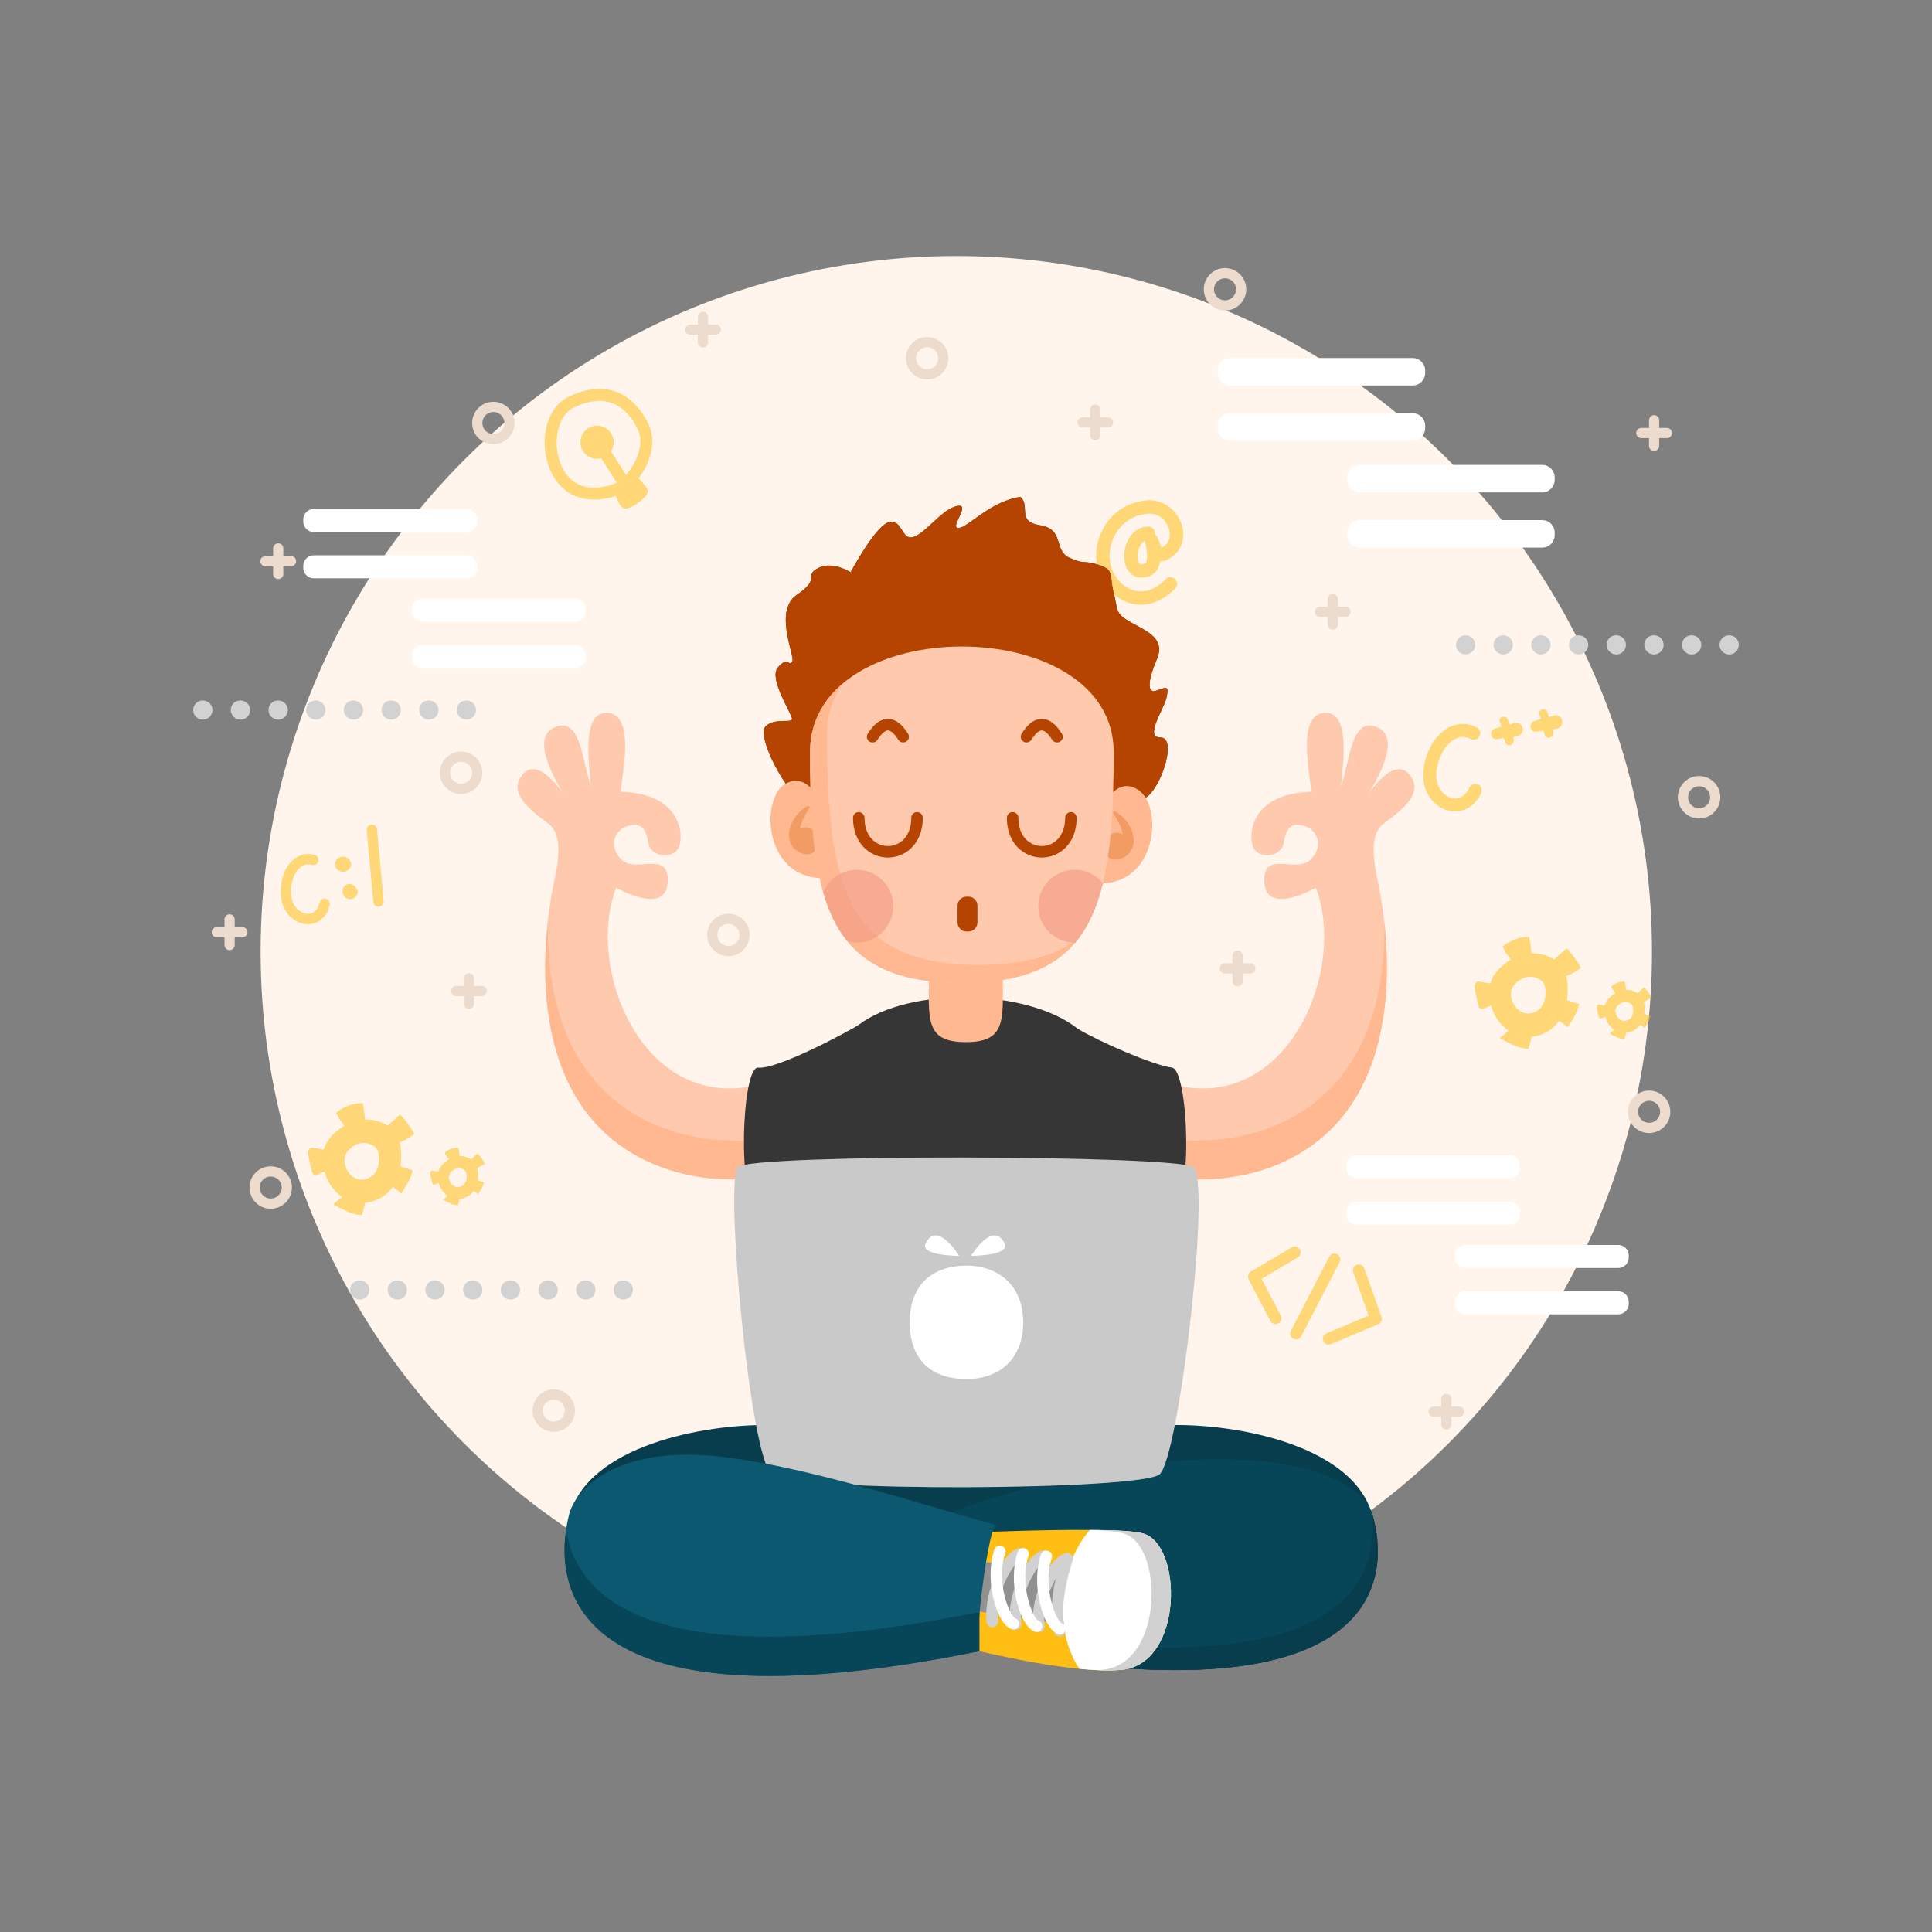 <?xml version="1.0" encoding="iso-8859-1"?>
<!-- Generator: Adobe Illustrator 21.0.2, SVG Export Plug-In . SVG Version: 6.00 Build 0)  -->
<svg version="1.1" xmlns="http://www.w3.org/2000/svg" xmlns:xlink="http://www.w3.org/1999/xlink" x="0px" y="0px"
	 viewBox="0 0 500 500" style="enable-background:new 0 0 500 500;" xml:space="preserve">
<rect x="0" y="0" width="500" height="500" fill="#808080" stroke="none"/>
<g id="BACKGROUND">
</g>
<g id="OBJECTS">
	<g>
		<circle style="fill:#FFF5EC;" cx="247.489" cy="246.304" r="180.041"/>
		<g>
			<g>
				<path style="fill:#FFFFFF;" d="M365.59,99.77h-47.21c-1.787,0-3.235-1.448-3.235-3.235v-0.645c0-1.787,1.448-3.235,3.235-3.235
					h47.21c1.786,0,3.235,1.448,3.235,3.235v0.645C368.825,98.322,367.376,99.77,365.59,99.77z"/>
				<path style="fill:#FFFFFF;" d="M365.59,114.052h-47.21c-1.787,0-3.235-1.448-3.235-3.235v-0.645
					c0-1.787,1.448-3.235,3.235-3.235h47.21c1.786,0,3.235,1.448,3.235,3.235v0.645C368.825,112.604,367.376,114.052,365.59,114.052
					z"/>
				<path style="fill:#FFFFFF;" d="M399.115,127.433h-47.21c-1.787,0-3.235-1.448-3.235-3.235v-0.645
					c0-1.786,1.448-3.235,3.235-3.235h47.21c1.787,0,3.235,1.448,3.235,3.235v0.645C402.35,125.984,400.902,127.433,399.115,127.433
					z"/>
				<path style="fill:#FFFFFF;" d="M399.115,141.715h-47.21c-1.787,0-3.235-1.448-3.235-3.235v-0.645
					c0-1.787,1.448-3.235,3.235-3.235h47.21c1.787,0,3.235,1.448,3.235,3.235v0.645C402.35,140.266,400.902,141.715,399.115,141.715
					z"/>
			</g>
			<g>
				<path style="fill:#FFFFFF;" d="M120.793,137.692H81.198c-1.498,0-2.713-1.215-2.713-2.713v-0.541
					c0-1.498,1.215-2.713,2.713-2.713h39.595c1.498,0,2.713,1.215,2.713,2.713v0.541
					C123.506,136.477,122.291,137.692,120.793,137.692z"/>
				<path style="fill:#FFFFFF;" d="M120.793,149.67H81.198c-1.498,0-2.713-1.215-2.713-2.713v-0.541
					c0-1.498,1.215-2.713,2.713-2.713h39.595c1.498,0,2.713,1.215,2.713,2.713v0.541C123.506,148.456,122.291,149.67,120.793,149.67
					z"/>
				<path style="fill:#FFFFFF;" d="M148.911,160.892h-39.595c-1.498,0-2.713-1.215-2.713-2.713v-0.541
					c0-1.498,1.215-2.713,2.713-2.713h39.595c1.498,0,2.713,1.215,2.713,2.713v0.541
					C151.623,159.677,150.409,160.892,148.911,160.892z"/>
				<path style="fill:#FFFFFF;" d="M148.911,172.87h-39.595c-1.498,0-2.713-1.215-2.713-2.713v-0.541
					c0-1.498,1.215-2.713,2.713-2.713h39.595c1.498,0,2.713,1.215,2.713,2.713v0.541C151.623,171.656,150.409,172.87,148.911,172.87
					z"/>
			</g>
			<g>
				<path style="fill:#FFFFFF;" d="M390.684,304.963h-39.595c-1.498,0-2.713-1.215-2.713-2.713v-0.541
					c0-1.498,1.215-2.713,2.713-2.713h39.595c1.498,0,2.713,1.215,2.713,2.713v0.541
					C393.397,303.748,392.183,304.963,390.684,304.963z"/>
				<path style="fill:#FFFFFF;" d="M390.684,316.941h-39.595c-1.498,0-2.713-1.215-2.713-2.713v-0.541
					c0-1.498,1.215-2.713,2.713-2.713h39.595c1.498,0,2.713,1.215,2.713,2.713v0.541
					C393.397,315.727,392.183,316.941,390.684,316.941z"/>
				<path style="fill:#FFFFFF;" d="M418.802,328.163h-39.595c-1.498,0-2.713-1.215-2.713-2.713v-0.541
					c0-1.498,1.215-2.713,2.713-2.713h39.595c1.498,0,2.713,1.215,2.713,2.713v0.541C421.515,326.948,420.3,328.163,418.802,328.163
					z"/>
				<path style="fill:#FFFFFF;" d="M418.802,340.141h-39.595c-1.498,0-2.713-1.215-2.713-2.713v-0.541
					c0-1.498,1.215-2.713,2.713-2.713h39.595c1.498,0,2.713,1.215,2.713,2.713v0.541C421.515,338.927,420.3,340.141,418.802,340.141
					z"/>
			</g>
		</g>
		<g style="opacity:0.54;">
			<g>
				<g>
					<path style="fill:#FFBE13;" d="M153.817,129.294c-3.329,0-6.905-1.094-9.537-4.435c-2.902-3.682-4.034-9.273-2.884-14.241
						c0.867-3.746,2.909-6.563,5.751-7.931l0,0c12.618-6.076,18.633,2.849,20.633,6.968c3.566,7.341-2.877,15.617-5.928,17.524
						C160.202,128.209,157.132,129.294,153.817,129.294z M148.495,105.488c-1.975,0.951-3.42,3.022-4.07,5.831
						c-0.931,4.023-0.008,8.691,2.297,11.616c1.708,2.168,4.098,3.267,7.105,3.267c0.031,0,0.063,0,0.094,0
						c2.536-0.019,4.982-0.848,6.282-1.66c1.223-0.764,3.093-2.877,4.304-5.436c0.991-2.097,1.879-5.203,0.475-8.093
						C162.565,106.035,157.742,101.035,148.495,105.488L148.495,105.488z"/>
				</g>
				<g>
					<path style="fill:#FFBE13;" d="M158.529,125.86c0,0,1.369,5.13,2.855,5.711c1.648,0.644,6.989-3.365,6.275-4.793
						c-0.714-1.428-4.134-4.844-4.134-4.844L158.529,125.86z"/>
				</g>
				<g>
					<path style="fill:#FFBE13;" d="M161.127,125.957c-0.514,0-1.017-0.255-1.313-0.72l-6.238-9.802
						c-0.461-0.725-0.247-1.685,0.477-2.146c0.725-0.462,1.686-0.247,2.146,0.477l6.238,9.802c0.461,0.725,0.247,1.685-0.477,2.146
						C161.701,125.878,161.412,125.957,161.127,125.957z"/>
				</g>
				<g>
					
						<ellipse transform="matrix(0.707 -0.707 0.707 0.707 -35.665 142.8)" style="fill:#FFBE13;" cx="154.541" cy="114.452" rx="4.3" ry="4.3"/>
				</g>
			</g>
			<g>
				<path style="fill:#FFBE13;" d="M295.296,156.501c-0.88,0-1.763-0.115-2.642-0.347c-4.066-1.073-7.425-4.614-8.559-9.02
					c-1.011-3.928-0.145-8.339,2.318-11.801c2.426-3.41,6.122-5.483,10.408-5.836c4.695-0.382,8.135,3.05,9.103,6.645
					c0.998,3.708-0.527,7.135-3.886,8.732c-0.636,0.303-1.248,0.434-1.821,0.398c-0.239,1.575-0.933,3.026-2.517,3.719
					c-1.965,0.859-3.833,0.637-5.129-0.612c-1.945-1.876-1.961-5.389-0.971-7.891c1.034-2.617,3.106-4.2,5.543-4.235
					c0.009,0,0.017,0,0.026,0c0.944,0,1.717,0.759,1.731,1.706c0.001,0.129-0.011,0.255-0.035,0.376
					c0.302,0.177,0.553,0.447,0.705,0.79c0.209,0.469,0.388,0.928,0.556,1.357c0.156,0.399,0.353,0.905,0.515,1.221
					c2.611-1.304,2.146-3.891,1.939-4.661c-0.595-2.209-2.665-4.334-5.475-4.094c-4.167,0.343-6.58,2.578-7.871,4.392
					c-1.85,2.601-2.534,6.022-1.786,8.93c0.827,3.211,3.217,5.776,6.09,6.535c2.77,0.73,5.576-0.277,8.122-2.912
					c0.664-0.687,1.761-0.706,2.448-0.042c0.688,0.664,0.706,1.76,0.042,2.448C301.483,155.061,298.412,156.501,295.296,156.501z
					 M296.26,139.951c-0.774,0.407-1.219,1.25-1.441,1.811c-0.651,1.647-0.455,3.536,0.156,4.125
					c0.244,0.236,0.694,0.213,1.337-0.068c0.791-0.346,0.67-3.31,0.017-5.493C296.292,140.201,296.269,140.076,296.26,139.951z"/>
			</g>
			<g>
				<g>
					<path style="fill:#FFBE13;" d="M375.031,209.842c-0.222-0.051-0.445-0.112-0.672-0.185c-3.762-1.213-6.967-5.567-5.812-11.54
						c0.911-4.702,3.422-8.447,6.719-10.017c2.258-1.075,4.712-1.022,6.912,0.153c0.826,0.441,1.138,1.469,0.696,2.295
						c-0.442,0.827-1.471,1.138-2.296,0.697c-1.26-0.674-2.556-0.7-3.853-0.083c-2.295,1.092-4.152,4.004-4.848,7.599
						c-0.781,4.036,1.181,6.912,3.522,7.667c1.995,0.641,3.812-0.318,4.855-2.573c0.393-0.851,1.402-1.22,2.252-0.828
						c0.85,0.393,1.221,1.401,0.828,2.251C381.957,208.258,378.895,210.723,375.031,209.842z"/>
				</g>
				<g>
					<path style="fill:#FFBE13;" d="M391.928,187.136c-0.309,0.081-0.621,0.167-0.932,0.258c-0.125,0.034-0.249,0.069-0.374,0.103
						c-0.143-0.438-0.287-0.877-0.43-1.315c-0.439-1.288-2.449-0.667-2.023,0.636c0.142,0.416,0.261,0.834,0.382,1.252
						c-0.567,0.157-1.134,0.314-1.701,0.471c-1.499,0.415-1.116,2.974,0.484,2.744c0.618-0.089,1.236-0.178,1.854-0.267
						c0.119,0.39,0.249,0.781,0.406,1.174c0.282,0.707,1.221,0.845,1.701,0.437c0.133-0.063,0.252-0.152,0.315-0.289
						c0.262-0.572,0.206-1.126,0.053-1.679c0.299-0.041,0.592-0.083,0.864-0.125C395.015,190.179,394.378,186.495,391.928,187.136z"
						/>
				</g>
				<g>
					<path style="fill:#FFBE13;" d="M402.148,185.193c-0.309,0.081-0.621,0.167-0.932,0.258c-0.125,0.034-0.249,0.069-0.374,0.103
						c-0.143-0.438-0.287-0.877-0.43-1.315c-0.439-1.288-2.449-0.667-2.023,0.636c0.142,0.415,0.261,0.834,0.382,1.252
						c-0.567,0.157-1.134,0.314-1.701,0.471c-1.499,0.415-1.116,2.974,0.484,2.744c0.618-0.089,1.236-0.178,1.854-0.267
						c0.119,0.39,0.249,0.781,0.406,1.174c0.282,0.707,1.221,0.845,1.701,0.437c0.133-0.063,0.252-0.152,0.314-0.289
						c0.262-0.572,0.206-1.126,0.053-1.679c0.299-0.041,0.592-0.083,0.864-0.125C405.235,188.235,404.598,184.551,402.148,185.193z"
						/>
				</g>
			</g>
			<g>
				<g>
					<path style="fill:#FFBE13;" d="M335.415,346.654c-0.235,0-0.473-0.055-0.695-0.17c-0.744-0.385-1.035-1.3-0.65-2.044
						l9.933-19.204c0.385-0.745,1.3-1.034,2.044-0.65c0.744,0.385,1.035,1.3,0.65,2.044l-9.933,19.204
						C336.494,346.355,335.964,346.654,335.415,346.654z"/>
				</g>
				<g>
					<path style="fill:#FFBE13;" d="M330.119,342.681c-0.546,0-1.074-0.296-1.345-0.814l-5.629-10.761
						c-0.374-0.714-0.124-1.596,0.569-2.007l10.596-6.292c0.719-0.428,1.651-0.191,2.078,0.53c0.428,0.72,0.191,1.65-0.53,2.078
						l-9.36,5.558l4.962,9.487c0.389,0.742,0.101,1.659-0.64,2.047C330.597,342.625,330.356,342.681,330.119,342.681z"/>
				</g>
				<g>
					<path style="fill:#FFBE13;" d="M343.86,347.979c-0.593,0-1.156-0.35-1.399-0.931c-0.323-0.772,0.04-1.661,0.813-1.984
						l10.928-4.578l-3.99-11.23c-0.281-0.789,0.132-1.656,0.921-1.936c0.789-0.282,1.657,0.132,1.936,0.921l4.47,12.582
						c0.27,0.758-0.101,1.595-0.843,1.906l-12.251,5.132C344.254,347.941,344.056,347.979,343.86,347.979z"/>
				</g>
			</g>
			<g>
				<path style="fill:#FFBE13;" d="M107.108,293.218c-0.971-1.739-2.166-3.353-3.547-4.788c-1.076,0.962-2.152,1.923-3.228,2.885
					c-1.574-0.987-3.652-1.656-5.897-1.6c-0.06-1.422-0.247-2.839-0.572-4.225c-2.486-0.035-4.975,0.869-6.858,2.492
					c0.441,1.057,1.046,2.045,1.787,2.918c0.115,0.136,0.235,0.271,0.353,0.408c-0.082,0.05-0.164,0.096-0.245,0.149
					c-3.012,1.95-4.505,4.048-5.119,6.078c-0.914-0.161-1.827-0.327-2.744-0.47c-0.214-0.033-0.441-0.065-0.643,0.014
					c-0.201,0.078-0.348,0.256-0.448,0.448c-0.342,0.66-0.19,1.456-0.031,2.181c0.224,1.021,0.449,2.042,0.674,3.063
					c0.119,0.542,0.321,1.177,0.854,1.332c0.391,0.114,0.797-0.088,1.159-0.278c0.441-0.231,0.893-0.439,1.345-0.648
					c0.209,0.678,0.458,1.311,0.708,1.883c0.669,1.529,1.985,3.4,3.866,4.71c-0.77,0.64-1.54,1.28-2.311,1.92
					c0.55,0.286,1.099,0.571,1.649,0.857c1.821,0.946,3.739,1.916,5.79,1.883c0.36-1.008,0.632-2.047,0.815-3.102
					c1.052-0.112,2.174-0.409,3.364-0.951c1.645-0.747,2.876-1.871,3.785-3.19c0.704,0.427,1.362,0.928,1.949,1.505
					c0.074,0.073,0.166,0.153,0.268,0.133c0.087-0.017,0.143-0.1,0.188-0.176c0.441-0.733,0.882-1.465,1.324-2.198
					c0.729-1.211,1.131-2.208,1.478-3.578c-1.09-0.287-2.103-0.657-3.196-1.02c0.357-2.293,0.214-4.554-0.164-6.216
					c1.268-0.52,2.474-1.189,3.581-1.997c0.052-0.038,0.107-0.08,0.13-0.141C107.206,293.406,107.157,293.304,107.108,293.218z
					 M95.467,304.855c-3.072,1.398-5.124-0.834-5.779-2.328c-0.654-1.494-1.302-3.919,1.866-5.965
					c2.591-1.68,5.496-0.282,6.151,1.116C98.36,299.076,98.546,303.457,95.467,304.855z"/>
				<path style="fill:#FFBE13;" d="M125.428,300.996c-0.499-0.895-1.114-1.725-1.825-2.463c-0.554,0.495-1.107,0.989-1.66,1.484
					c-0.81-0.508-1.879-0.852-3.033-0.823c-0.031-0.732-0.127-1.46-0.294-2.173c-1.279-0.018-2.559,0.447-3.528,1.282
					c0.227,0.544,0.538,1.052,0.919,1.501c0.059,0.07,0.121,0.139,0.182,0.21c-0.042,0.026-0.084,0.05-0.126,0.077
					c-1.549,1.003-2.317,2.082-2.633,3.126c-0.47-0.083-0.94-0.168-1.411-0.242c-0.11-0.017-0.227-0.033-0.331,0.007
					c-0.103,0.04-0.179,0.132-0.23,0.23c-0.176,0.339-0.098,0.749-0.016,1.122c0.115,0.525,0.231,1.05,0.346,1.575
					c0.061,0.279,0.165,0.605,0.439,0.685c0.201,0.059,0.41-0.046,0.596-0.143c0.227-0.119,0.459-0.226,0.692-0.333
					c0.107,0.349,0.235,0.674,0.364,0.968c0.344,0.786,1.021,1.749,1.988,2.423c-0.396,0.329-0.792,0.658-1.189,0.988
					c0.283,0.147,0.566,0.294,0.848,0.441c0.937,0.487,1.923,0.986,2.978,0.969c0.186-0.518,0.325-1.053,0.419-1.596
					c0.541-0.058,1.118-0.211,1.73-0.489c0.846-0.384,1.479-0.962,1.947-1.641c0.362,0.22,0.701,0.477,1.003,0.774
					c0.038,0.038,0.085,0.079,0.138,0.069c0.045-0.009,0.073-0.051,0.097-0.09c0.227-0.377,0.454-0.754,0.681-1.131
					c0.375-0.623,0.582-1.136,0.76-1.841c-0.561-0.148-1.082-0.338-1.644-0.525c0.184-1.179,0.11-2.343-0.084-3.197
					c0.652-0.268,1.273-0.611,1.842-1.027c0.027-0.02,0.055-0.041,0.067-0.072C125.479,301.093,125.453,301.041,125.428,300.996z
					 M119.441,306.982c-1.58,0.719-2.636-0.429-2.972-1.198c-0.336-0.769-0.67-2.016,0.96-3.068
					c1.333-0.864,2.827-0.145,3.164,0.574C120.928,304.01,121.024,306.263,119.441,306.982z"/>
			</g>
			<g>
				<path style="fill:#FFBE13;" d="M408.996,250.208c-0.971-1.739-2.166-3.353-3.547-4.788c-1.076,0.962-2.152,1.923-3.228,2.885
					c-1.574-0.987-3.653-1.656-5.897-1.6c-0.06-1.422-0.247-2.839-0.572-4.225c-2.486-0.035-4.975,0.869-6.858,2.492
					c0.441,1.057,1.046,2.045,1.787,2.918c0.115,0.136,0.235,0.271,0.353,0.408c-0.082,0.05-0.164,0.096-0.245,0.149
					c-3.012,1.95-4.505,4.048-5.119,6.078c-0.914-0.161-1.827-0.327-2.744-0.47c-0.214-0.033-0.441-0.065-0.643,0.014
					c-0.201,0.078-0.348,0.256-0.448,0.448c-0.342,0.66-0.19,1.456-0.031,2.181c0.224,1.021,0.449,2.042,0.674,3.063
					c0.119,0.542,0.32,1.177,0.854,1.332c0.391,0.114,0.797-0.089,1.158-0.278c0.441-0.231,0.893-0.439,1.345-0.648
					c0.209,0.678,0.458,1.311,0.708,1.883c0.669,1.529,1.985,3.4,3.866,4.71c-0.77,0.64-1.54,1.28-2.311,1.92
					c0.55,0.286,1.099,0.571,1.649,0.857c1.821,0.946,3.739,1.916,5.79,1.883c0.361-1.008,0.632-2.047,0.815-3.102
					c1.052-0.112,2.174-0.409,3.364-0.951c1.645-0.747,2.876-1.871,3.785-3.19c0.703,0.427,1.362,0.928,1.949,1.505
					c0.074,0.073,0.166,0.153,0.268,0.133c0.087-0.017,0.143-0.1,0.188-0.176c0.441-0.733,0.882-1.465,1.324-2.198
					c0.729-1.211,1.131-2.208,1.478-3.578c-1.09-0.287-2.103-0.657-3.196-1.02c0.357-2.293,0.214-4.554-0.164-6.216
					c1.268-0.52,2.474-1.189,3.581-1.997c0.052-0.038,0.107-0.08,0.13-0.141C409.094,250.397,409.045,250.295,408.996,250.208z
					 M397.355,261.845c-3.072,1.398-5.124-0.834-5.779-2.328c-0.654-1.494-1.302-3.919,1.866-5.965
					c2.591-1.68,5.496-0.282,6.151,1.116C400.248,256.067,400.434,260.447,397.355,261.845z"/>
				<path style="fill:#FFBE13;" d="M427.316,257.987c-0.499-0.895-1.114-1.724-1.825-2.463c-0.554,0.495-1.107,0.989-1.66,1.484
					c-0.81-0.508-1.879-0.852-3.033-0.823c-0.031-0.731-0.127-1.46-0.294-2.173c-1.279-0.018-2.559,0.447-3.528,1.282
					c0.227,0.544,0.538,1.052,0.919,1.501c0.059,0.07,0.121,0.139,0.182,0.21c-0.042,0.026-0.084,0.05-0.126,0.077
					c-1.549,1.003-2.317,2.082-2.633,3.126c-0.47-0.083-0.94-0.168-1.411-0.242c-0.11-0.017-0.227-0.033-0.331,0.007
					c-0.103,0.04-0.179,0.132-0.23,0.23c-0.176,0.339-0.098,0.749-0.016,1.122c0.115,0.525,0.231,1.05,0.346,1.575
					c0.061,0.279,0.165,0.605,0.439,0.685c0.201,0.059,0.41-0.045,0.596-0.143c0.227-0.119,0.459-0.226,0.692-0.333
					c0.107,0.349,0.236,0.674,0.364,0.968c0.344,0.786,1.021,1.749,1.988,2.422c-0.396,0.329-0.792,0.658-1.189,0.988
					c0.283,0.147,0.566,0.294,0.848,0.441c0.937,0.487,1.923,0.986,2.978,0.969c0.185-0.518,0.325-1.053,0.419-1.596
					c0.541-0.058,1.118-0.211,1.73-0.489c0.846-0.384,1.479-0.962,1.947-1.641c0.362,0.22,0.701,0.477,1.003,0.774
					c0.038,0.038,0.085,0.079,0.138,0.069c0.045-0.009,0.073-0.051,0.097-0.09c0.227-0.377,0.454-0.754,0.681-1.131
					c0.375-0.623,0.582-1.136,0.76-1.841c-0.561-0.148-1.082-0.338-1.644-0.525c0.184-1.179,0.11-2.343-0.084-3.197
					c0.652-0.268,1.273-0.611,1.842-1.027c0.027-0.02,0.055-0.041,0.067-0.072C427.367,258.084,427.341,258.032,427.316,257.987z
					 M421.329,263.973c-1.58,0.719-2.636-0.429-2.972-1.198c-0.336-0.769-0.67-2.016,0.96-3.068
					c1.333-0.864,2.827-0.145,3.164,0.574C422.816,261,422.912,263.254,421.329,263.973z"/>
			</g>
			<g>
				<g>
					<g>
						<path style="fill:#FFBE13;" d="M79.729,239.176c-0.18,0-0.364-0.008-0.552-0.025c-3.12-0.274-6.363-3.072-6.524-7.888
							c-0.126-3.793,1.153-7.128,3.424-8.923c1.555-1.229,3.462-1.619,5.365-1.1c0.716,0.195,1.138,0.934,0.943,1.65
							c-0.195,0.716-0.934,1.138-1.65,0.943c-1.091-0.297-2.098-0.091-2.992,0.616c-1.58,1.249-2.501,3.826-2.404,6.725
							c0.109,3.255,2.131,5.131,4.073,5.301c1.657,0.145,2.889-0.918,3.296-2.844c0.153-0.726,0.864-1.191,1.593-1.037
							c0.726,0.154,1.19,0.867,1.036,1.593C84.8,236.731,82.869,239.175,79.729,239.176z"/>
					</g>
					<g>
						<path style="fill:#FFBE13;" d="M89.122,221.726c-1.417-0.246-2.628,0.906-2.386,2.341c0.221,1.311,1.898,1.918,3.008,1.333
							c0.189-0.099,0.358-0.246,0.495-0.417c0.255-0.18,0.457-0.44,0.56-0.761C91.158,223.109,90.212,221.916,89.122,221.726z"/>
					</g>
					<g>
						<g>
							<polygon style="fill:#FFBE13;" points="90.582,230.363 90.581,230.357 90.578,230.36 							"/>
						</g>
						<g>
							<path style="fill:#FFBE13;" d="M92.52,230.412c-0.073-0.218-0.183-0.399-0.329-0.548c-0.261-0.587-0.819-0.994-1.454-1.08
								c-0.719-0.097-1.447,0.207-1.826,0.846c-0.342,0.578-0.373,1.269-0.114,1.881c0.358,0.848,1.224,1.286,2.119,1.166
								C91.879,232.548,92.857,231.413,92.52,230.412z"/>
						</g>
					</g>
				</g>
				<g>
					<path style="fill:#FFBE13;" d="M97.953,234.665c-0.687,0-1.272-0.523-1.336-1.22l-1.713-18.579
						c-0.068-0.739,0.476-1.393,1.215-1.461c0.743-0.071,1.393,0.476,1.461,1.215l1.713,18.579c0.068,0.739-0.476,1.393-1.215,1.461
						C98.036,234.664,97.994,234.665,97.953,234.665z"/>
				</g>
			</g>
		</g>
		<g>
			<g>
				<g>
					<path style="fill:#D2D2D2;" d="M93.11,336.33c-1.37,0-2.505-1.11-2.505-2.48c0-1.37,1.086-2.48,2.455-2.48h0.05
						c1.37,0,2.48,1.11,2.48,2.48C95.59,335.22,94.48,336.33,93.11,336.33z"/>
				</g>
				<g>
					<path style="fill:#D2D2D2;" d="M151.619,336.33c-1.37,0-2.528-1.11-2.528-2.48c0-1.37,1.062-2.48,2.432-2.48h0.097
						c1.37,0,2.48,1.11,2.48,2.48C154.099,335.22,152.989,336.33,151.619,336.33z M141.868,336.33c-1.37,0-2.528-1.11-2.528-2.48
						c0-1.37,1.062-2.48,2.432-2.48h0.096c1.37,0,2.48,1.11,2.48,2.48C144.348,335.22,143.237,336.33,141.868,336.33z
						 M132.116,336.33c-1.37,0-2.528-1.11-2.528-2.48c0-1.37,1.062-2.48,2.432-2.48h0.096c1.37,0,2.48,1.11,2.48,2.48
						C134.596,335.22,133.486,336.33,132.116,336.33z M122.365,336.33c-1.37,0-2.528-1.11-2.528-2.48c0-1.37,1.062-2.48,2.432-2.48
						h0.097c1.37,0,2.48,1.11,2.48,2.48C124.844,335.22,123.734,336.33,122.365,336.33z M112.613,336.33
						c-1.37,0-2.528-1.11-2.528-2.48c0-1.37,1.062-2.48,2.432-2.48h0.096c1.37,0,2.48,1.11,2.48,2.48
						C115.093,335.22,113.983,336.33,112.613,336.33z M102.861,336.33c-1.37,0-2.528-1.11-2.528-2.48c0-1.37,1.062-2.48,2.432-2.48
						h0.096c1.37,0,2.48,1.11,2.48,2.48C105.341,335.22,104.231,336.33,102.861,336.33z"/>
				</g>
				<g>
					<path style="fill:#D2D2D2;" d="M161.324,336.33c-1.37,0-2.505-1.11-2.505-2.48c0-1.37,1.085-2.48,2.455-2.48h0.049
						c1.37,0,2.48,1.11,2.48,2.48C163.803,335.22,162.693,336.33,161.324,336.33z"/>
				</g>
			</g>
			<g>
				<g>
					<path style="fill:#D2D2D2;" d="M379.307,169.375c-1.37,0-2.505-1.11-2.505-2.48c0-1.37,1.085-2.48,2.455-2.48h0.05
						c1.37,0,2.48,1.11,2.48,2.48C381.787,168.265,380.677,169.375,379.307,169.375z"/>
				</g>
				<g>
					<path style="fill:#D2D2D2;" d="M437.815,169.375c-1.37,0-2.528-1.11-2.528-2.48c0-1.37,1.063-2.48,2.432-2.48h0.096
						c1.37,0,2.48,1.11,2.48,2.48C440.295,168.265,439.185,169.375,437.815,169.375z M428.064,169.375
						c-1.37,0-2.528-1.11-2.528-2.48c0-1.37,1.062-2.48,2.432-2.48h0.097c1.37,0,2.48,1.11,2.48,2.48
						C430.544,168.265,429.434,169.375,428.064,169.375z M418.313,169.375c-1.37,0-2.528-1.11-2.528-2.48
						c0-1.37,1.062-2.48,2.432-2.48h0.097c1.37,0,2.48,1.11,2.48,2.48C420.793,168.265,419.683,169.375,418.313,169.375z
						 M408.561,169.375c-1.37,0-2.528-1.11-2.528-2.48c0-1.37,1.063-2.48,2.433-2.48h0.096c1.37,0,2.48,1.11,2.48,2.48
						C411.041,168.265,409.93,169.375,408.561,169.375z M398.809,169.375c-1.37,0-2.528-1.11-2.528-2.48
						c0-1.37,1.062-2.48,2.431-2.48h0.097c1.37,0,2.48,1.11,2.48,2.48C401.289,168.265,400.179,169.375,398.809,169.375z
						 M389.058,169.375c-1.37,0-2.528-1.11-2.528-2.48c0-1.37,1.062-2.48,2.432-2.48h0.097c1.37,0,2.48,1.11,2.48,2.48
						C391.538,168.265,390.428,169.375,389.058,169.375z"/>
				</g>
				<g>
					<path style="fill:#D2D2D2;" d="M447.52,169.375c-1.37,0-2.505-1.11-2.505-2.48c0-1.37,1.086-2.48,2.456-2.48h0.049
						c1.37,0,2.48,1.11,2.48,2.48C450,168.265,448.89,169.375,447.52,169.375z"/>
				</g>
			</g>
			<g>
				<g>
					<path style="fill:#D2D2D2;" d="M52.505,186.245c-1.37,0-2.505-1.11-2.505-2.48c0-1.37,1.086-2.48,2.455-2.48h0.049
						c1.37,0,2.48,1.11,2.48,2.48C54.985,185.135,53.874,186.245,52.505,186.245z"/>
				</g>
				<g>
					<path style="fill:#D2D2D2;" d="M111.014,186.245c-1.37,0-2.528-1.11-2.528-2.48c0-1.37,1.062-2.48,2.432-2.48h0.097
						c1.37,0,2.48,1.11,2.48,2.48C113.494,185.135,112.384,186.245,111.014,186.245z M101.262,186.245
						c-1.37,0-2.528-1.11-2.528-2.48c0-1.37,1.062-2.48,2.432-2.48h0.096c1.37,0,2.48,1.11,2.48,2.48
						C103.742,185.135,102.632,186.245,101.262,186.245z M91.511,186.245c-1.37,0-2.528-1.11-2.528-2.48
						c0-1.37,1.062-2.48,2.432-2.48h0.096c1.37,0,2.48,1.11,2.48,2.48C93.99,185.135,92.88,186.245,91.511,186.245z M81.759,186.245
						c-1.37,0-2.528-1.11-2.528-2.48c0-1.37,1.062-2.48,2.432-2.48h0.097c1.37,0,2.48,1.11,2.48,2.48
						C84.239,185.135,83.129,186.245,81.759,186.245z M72.008,186.245c-1.37,0-2.528-1.11-2.528-2.48c0-1.37,1.062-2.48,2.432-2.48
						h0.096c1.37,0,2.48,1.11,2.48,2.48C74.488,185.135,73.377,186.245,72.008,186.245z M62.256,186.245
						c-1.37,0-2.528-1.11-2.528-2.48c0-1.37,1.062-2.48,2.432-2.48h0.096c1.37,0,2.48,1.11,2.48,2.48
						C64.736,185.135,63.626,186.245,62.256,186.245z"/>
				</g>
				<g>
					<path style="fill:#D2D2D2;" d="M120.719,186.245c-1.37,0-2.505-1.11-2.505-2.48c0-1.37,1.086-2.48,2.455-2.48h0.049
						c1.37,0,2.48,1.11,2.48,2.48C123.199,185.135,122.088,186.245,120.719,186.245z"/>
				</g>
			</g>
		</g>
		<g>
			<g>
				<path style="fill:#EDDCCE;" d="M439.722,211.822c-3.029,0-5.493-2.464-5.493-5.494c0-3.03,2.464-5.494,5.493-5.494
					c3.03,0,5.494,2.464,5.494,5.494C445.216,209.358,442.752,211.822,439.722,211.822z M439.722,203.473
					c-1.574,0-2.854,1.281-2.854,2.855c0,1.574,1.281,2.855,2.854,2.855c1.574,0,2.855-1.281,2.855-2.855
					C442.577,204.754,441.297,203.473,439.722,203.473z"/>
			</g>
			<g>
				<path style="fill:#EDDCCE;" d="M317.033,80.366c-3.029,0-5.493-2.464-5.493-5.494s2.464-5.494,5.493-5.494
					c3.03,0,5.494,2.464,5.494,5.494S320.063,80.366,317.033,80.366z M317.033,72.017c-1.574,0-2.854,1.281-2.854,2.855
					s1.281,2.855,2.854,2.855c1.574,0,2.855-1.281,2.855-2.855S318.608,72.017,317.033,72.017z"/>
			</g>
			<g>
				<path style="fill:#EDDCCE;" d="M239.945,98.204c-3.03,0-5.494-2.464-5.494-5.494c0-3.029,2.464-5.493,5.494-5.493
					c3.029,0,5.493,2.464,5.493,5.493C245.439,95.74,242.974,98.204,239.945,98.204z M239.945,89.855
					c-1.574,0-2.855,1.281-2.855,2.855c0,1.574,1.281,2.855,2.855,2.855c1.574,0,2.855-1.281,2.855-2.855
					C242.8,91.136,241.519,89.855,239.945,89.855z"/>
			</g>
			<g>
				<path style="fill:#EDDCCE;" d="M127.687,114.973c-3.029,0-5.493-2.464-5.493-5.494c0-3.029,2.464-5.494,5.493-5.494
					c3.03,0,5.494,2.464,5.494,5.494C133.181,112.509,130.717,114.973,127.687,114.973z M127.687,106.625
					c-1.574,0-2.855,1.281-2.855,2.855c0,1.574,1.281,2.855,2.855,2.855c1.574,0,2.855-1.281,2.855-2.855
					C130.543,107.905,129.262,106.625,127.687,106.625z"/>
			</g>
			<g>
				<path style="fill:#EDDCCE;" d="M70.056,312.826c-3.03,0-5.494-2.464-5.494-5.493c0-3.029,2.464-5.494,5.494-5.494
					c3.029,0,5.493,2.464,5.493,5.494C75.549,310.362,73.085,312.826,70.056,312.826z M70.056,304.478
					c-1.575,0-2.855,1.281-2.855,2.855c0,1.574,1.281,2.854,2.855,2.854c1.574,0,2.855-1.281,2.855-2.854
					C72.911,305.759,71.63,304.478,70.056,304.478z"/>
			</g>
			<g>
				<path style="fill:#EDDCCE;" d="M143.315,370.558c-3.03,0-5.494-2.464-5.494-5.494c0-3.03,2.464-5.494,5.494-5.494
					c3.03,0,5.494,2.464,5.494,5.494C148.809,368.093,146.345,370.558,143.315,370.558z M143.315,362.209
					c-1.575,0-2.855,1.281-2.855,2.855c0,1.575,1.281,2.855,2.855,2.855c1.574,0,2.855-1.281,2.855-2.855
					C146.171,363.489,144.89,362.209,143.315,362.209z"/>
			</g>
			<g>
				<path style="fill:#EDDCCE;" d="M426.786,293.228c-3.03,0-5.494-2.464-5.494-5.494c0-3.03,2.464-5.494,5.494-5.494
					c3.029,0,5.493,2.464,5.493,5.494C432.279,290.764,429.815,293.228,426.786,293.228z M426.786,284.879
					c-1.575,0-2.855,1.281-2.855,2.855c0,1.574,1.281,2.855,2.855,2.855c1.574,0,2.854-1.281,2.854-2.855
					C429.641,286.16,428.36,284.879,426.786,284.879z"/>
			</g>
			<g>
				<path style="fill:#EDDCCE;" d="M188.505,247.465c-3.029,0-5.494-2.464-5.494-5.494c0-3.029,2.464-5.493,5.494-5.493
					c3.03,0,5.494,2.464,5.494,5.493C193.999,245,191.534,247.465,188.505,247.465z M188.505,239.116
					c-1.574,0-2.855,1.281-2.855,2.854c0,1.574,1.281,2.855,2.855,2.855c1.574,0,2.855-1.281,2.855-2.855
					C191.36,240.397,190.079,239.116,188.505,239.116z"/>
			</g>
			<g>
				<path style="fill:#EDDCCE;" d="M119.336,205.486c-3.029,0-5.494-2.464-5.494-5.494s2.464-5.494,5.494-5.494
					c3.03,0,5.494,2.464,5.494,5.494S122.365,205.486,119.336,205.486z M119.336,197.137c-1.574,0-2.855,1.281-2.855,2.855
					c0,1.574,1.281,2.855,2.855,2.855c1.574,0,2.855-1.281,2.855-2.855C122.191,198.417,120.91,197.137,119.336,197.137z"/>
			</g>
			<path style="fill:#EDDCCE;" d="M185.249,83.979h-1.995v-1.994c0-0.729-0.591-1.319-1.319-1.319c-0.729,0-1.319,0.591-1.319,1.319
				v1.994h-1.994c-0.729,0-1.319,0.591-1.319,1.319c0,0.729,0.591,1.319,1.319,1.319h1.994v1.995c0,0.729,0.591,1.319,1.319,1.319
				c0.729,0,1.319-0.591,1.319-1.319v-1.995h1.995c0.729,0,1.319-0.591,1.319-1.319C186.568,84.569,185.978,83.979,185.249,83.979z"
				/>
			<path style="fill:#EDDCCE;" d="M62.731,239.936h-1.995v-1.995c0-0.729-0.591-1.319-1.319-1.319c-0.729,0-1.319,0.591-1.319,1.319
				v1.995h-1.995c-0.729,0-1.319,0.591-1.319,1.319c0,0.729,0.591,1.319,1.319,1.319h1.995v1.995c0,0.729,0.591,1.319,1.319,1.319
				c0.729,0,1.319-0.591,1.319-1.319v-1.995h1.995c0.729,0,1.319-0.591,1.319-1.319C64.051,240.526,63.46,239.936,62.731,239.936z"
				/>
			<path style="fill:#EDDCCE;" d="M377.627,364.017h-1.995v-1.994c0-0.729-0.591-1.319-1.319-1.319
				c-0.729,0-1.319,0.591-1.319,1.319v1.994h-1.994c-0.729,0-1.319,0.591-1.319,1.319c0,0.729,0.591,1.319,1.319,1.319h1.994v1.995
				c0,0.729,0.591,1.319,1.319,1.319c0.729,0,1.319-0.591,1.319-1.319v-1.995h1.995c0.729,0,1.319-0.591,1.319-1.319
				C378.946,364.607,378.356,364.017,377.627,364.017z"/>
			<path style="fill:#EDDCCE;" d="M323.605,249.292h-1.995v-1.995c0-0.729-0.591-1.319-1.319-1.319
				c-0.729,0-1.319,0.591-1.319,1.319v1.995h-1.995c-0.729,0-1.319,0.591-1.319,1.319c0,0.729,0.591,1.319,1.319,1.319h1.995v1.995
				c0,0.729,0.591,1.319,1.319,1.319c0.729,0,1.319-0.591,1.319-1.319v-1.995h1.995c0.729,0,1.319-0.591,1.319-1.319
				C324.925,249.882,324.334,249.292,323.605,249.292z"/>
			<path style="fill:#EDDCCE;" d="M124.67,255.156h-1.995v-1.995c0-0.729-0.591-1.319-1.319-1.319c-0.729,0-1.319,0.591-1.319,1.319
				v1.995h-1.995c-0.729,0-1.319,0.591-1.319,1.319c0,0.729,0.591,1.319,1.319,1.319h1.995v1.995c0,0.729,0.591,1.319,1.319,1.319
				c0.729,0,1.319-0.591,1.319-1.319v-1.995h1.995c0.729,0,1.319-0.591,1.319-1.319C125.989,255.746,125.399,255.156,124.67,255.156
				z"/>
			<path style="fill:#EDDCCE;" d="M75.321,143.917h-1.995v-1.995c0-0.729-0.591-1.319-1.319-1.319c-0.729,0-1.319,0.591-1.319,1.319
				v1.995h-1.995c-0.729,0-1.319,0.591-1.319,1.319s0.591,1.319,1.319,1.319h1.995v1.995c0,0.729,0.591,1.319,1.319,1.319
				c0.729,0,1.319-0.591,1.319-1.319v-1.995h1.995c0.729,0,1.319-0.591,1.319-1.319S76.049,143.917,75.321,143.917z"/>
			<path style="fill:#EDDCCE;" d="M286.776,108h-1.995v-1.994c0-0.729-0.591-1.319-1.319-1.319s-1.319,0.591-1.319,1.319V108h-1.995
				c-0.729,0-1.319,0.591-1.319,1.319c0,0.729,0.591,1.319,1.319,1.319h1.995v1.995c0,0.729,0.591,1.319,1.319,1.319
				s1.319-0.591,1.319-1.319v-1.995h1.995c0.729,0,1.319-0.591,1.319-1.319C288.096,108.591,287.505,108,286.776,108z"/>
			<path style="fill:#EDDCCE;" d="M348.239,157.003h-1.995v-1.994c0-0.729-0.591-1.319-1.319-1.319
				c-0.729,0-1.319,0.591-1.319,1.319v1.994h-1.994c-0.729,0-1.319,0.591-1.319,1.319c0,0.729,0.591,1.319,1.319,1.319h1.994v1.995
				c0,0.729,0.591,1.319,1.319,1.319c0.729,0,1.319-0.591,1.319-1.319v-1.995h1.995c0.729,0,1.319-0.591,1.319-1.319
				C349.559,157.594,348.968,157.003,348.239,157.003z"/>
			<path style="fill:#EDDCCE;" d="M431.394,110.752h-1.995v-1.995c0-0.729-0.591-1.319-1.319-1.319
				c-0.729,0-1.319,0.591-1.319,1.319v1.995h-1.994c-0.729,0-1.319,0.591-1.319,1.319s0.591,1.319,1.319,1.319h1.994v1.995
				c0,0.729,0.591,1.319,1.319,1.319c0.729,0,1.319-0.591,1.319-1.319v-1.995h1.995c0.729,0,1.319-0.591,1.319-1.319
				S432.122,110.752,431.394,110.752z"/>
		</g>
		<g>
			<path style="fill:#FFC9AE;" d="M218.035,268.629c-43.711,36.739-68.426-13.12-58.591-38.883c0,0,12.749,7.315,13.338-1.295
				c0.588-8.61-8.022-2.508-11.7-5.766s-2.291-7.696,1.092-8.809c3.383-1.113,4.913,0,5.607,4.257
				c0.624,3.834,6.609,4.301,7.933,1.064c1.324-3.236,0.487-13.839-14.959-14.28c-0.441-2.206,4.477-20.552-3.931-20.442
				c-6.708,0.088-4.078,14.771-3.931,18.889c-2.354-6.914-2.657-18.489-9.718-14.959c-7.061,3.53,4.04,19.108,4.04,19.108
				s-7.568-12.829-12.12-6.879c-3.276,4.282,0.874,8.189,6.796,12.489c4.583,3.328,1.865,13.011,1.177,16.621
				c-2.207,11.576-8.903,57.177,26.625,71.735c18.535,7.595,37.772,1.324,37.772,1.324L218.035,268.629z"/>
			<path style="fill:#FFB890;" d="M218.036,268.625l-10.574,34.184c0,0-19.234,6.269-37.765-1.329
				c-29.323-12.013-29.888-45.165-27.944-62.891c-0.288,18.203,4.196,42.834,28.589,52.823c18.53,7.599,37.775,1.329,37.775,1.329
				l6.646-21.496C215.834,270.43,216.935,269.557,218.036,268.625z"/>
			<path style="fill:#FFC9AE;" d="M281.965,268.629c43.711,36.739,68.426-13.12,58.591-38.883c0,0-12.749,7.315-13.338-1.295
				c-0.588-8.61,8.022-2.508,11.7-5.766s2.291-7.696-1.092-8.809c-3.383-1.113-4.913,0-5.607,4.257
				c-0.624,3.834-6.609,4.301-7.933,1.064c-1.324-3.236-0.487-13.839,14.959-14.28c0.441-2.206-4.477-20.552,3.931-20.442
				c6.708,0.088,4.078,14.771,3.931,18.889c2.354-6.914,2.657-18.489,9.718-14.959c7.061,3.53-4.04,19.108-4.04,19.108
				s7.568-12.829,12.12-6.879c3.276,4.282-0.874,8.189-6.796,12.489c-4.583,3.328-1.865,13.011-1.177,16.621
				c2.207,11.576,8.903,57.177-26.625,71.735c-18.535,7.595-37.772,1.324-37.772,1.324L281.965,268.629z"/>
			<path style="fill:#FFB890;" d="M281.999,268.625l10.574,34.184c0,0,19.234,6.269,37.765-1.329
				c29.323-12.013,29.888-45.165,27.944-62.891c0.288,18.203-4.196,42.834-28.589,52.823c-18.53,7.599-37.775,1.329-37.775,1.329
				l-6.646-21.496C284.201,270.43,283.1,269.557,281.999,268.625z"/>
			<path style="fill:#363636;" d="M303.321,276.301c-5.12-0.691-19.145-6.861-24.437-10.09
				c-13.043-10.309-43.415-10.963-56.686-0.974c-1.232,0.927-20.769,11.585-25.987,11.064c-4.239-0.423-5.54,34.833,0,36.368
				c2.014,0.558,3.926,0.947,5.55,1.218c-0.726,23.102-1.355,58.862,2.761,63.481c4.998,5.609,85.862,5.609,90.861,0
				c4.134-4.639,3.331-40.487,2.549-63.509c1.589-0.27,3.441-0.65,5.39-1.19C308.861,311.135,307.543,276.871,303.321,276.301z"/>
			<path style="fill:#FFB890;" d="M259.522,252.157h-19.139c0,11.691-1.071,17.537,9.569,17.537
				C260.593,269.693,259.522,263.848,259.522,252.157z"/>
			<path style="fill:#073D4C;" d="M355.282,392.63c-4.545-18.629-35.313-24.127-51.865-23.821H199.176
				c-16.552-0.305-47.32,5.192-51.865,23.821c-4.495,18.425,0.789,53.572,103.986,33.657
				C354.493,446.202,359.777,411.055,355.282,392.63z"/>
			<path style="fill:#074559;" d="M355.282,392.28c5.298,18.863-0.891,54.831-107.435,33.268c0,0,3.157-20.33-1.697-34.191
				C308.094,369.087,351.059,377.245,355.282,392.28z"/>
			<path style="fill:#073D4C;" d="M247.845,425.546c0,0,0.337-2.152,0.625-5.535c95.647,18.947,108.999-9.156,106.578-28.45
				c0.089,0.238,0.169,0.476,0.238,0.714C360.584,411.143,354.394,447.112,247.845,425.546z"/>
			<g>
				<path style="fill:#FFBE13;" d="M290.303,432.144c-3.073,0.295-6.859,0.16-10.94-0.241c-15.477-1.514-35.082-6.854-35.082-6.854
					l10.802-28.563c0,0,14.939-0.641,26.975-0.542c5.974,0.053,11.234,0.289,13.601,0.871
					C306.084,399.397,306.447,430.573,290.303,432.144z"/>
				<path style="fill:#919191;" d="M254.879,404.342c0.4,0.042,24.195,0.793,23.491,1.128c-0.705,0.335-1.606,15.127-1.606,15.127
					s-24.1-3.377-23.843-3.76C253.178,416.454,254.879,404.342,254.879,404.342z"/>
				<path style="fill:#FFFFFF;" d="M290.303,432.144c-3.073,0.295-6.859,0.16-10.94-0.241c-3.261-4.776-4.925-11.755-4.126-19.287
					c0.716-6.75,3.279-12.651,6.821-16.673c5.974,0.053,11.234,0.289,13.601,0.871C306.084,399.397,306.447,430.573,290.303,432.144
					z"/>
				<path style="fill:#D1D1D1;" d="M290.303,432.144c-1.843,0.184-3.951,0.202-6.224,0.106c0.423-0.028,0.829-0.057,1.221-0.096
					c16.15-1.562,15.781-32.747,5.356-35.33c-2.516-0.622-6.437-0.877-8.597-0.877c4.786,0,10.448,0.089,13.601,0.867
					C306.084,399.397,306.447,430.573,290.303,432.144z"/>
				<g>
					<g>
						<path style="fill:#D1D1D1;" d="M274.24,423.496c-0.649,0-1.246-0.428-1.431-1.084c-1.228-4.352-0.503-9.817,0.403-13.865
							c-1.771,3.117-3.382,7.755-2.858,12.193c0.097,0.816-0.486,1.556-1.303,1.652c-0.821,0.106-1.556-0.486-1.652-1.303
							c-0.954-8.066,4.376-18.487,8.573-19.197c0.52-0.091,1.05,0.107,1.389,0.512c0.34,0.406,0.438,0.962,0.259,1.46
							c-0.04,0.108-3.88,10.896-1.948,17.741c0.224,0.79-0.236,1.613-1.028,1.836C274.51,423.479,274.374,423.496,274.24,423.496z"
							/>
					</g>
					<g>
						<path style="fill:#D1D1D1;" d="M262.85,421.762c-0.744,0-1.386-0.556-1.475-1.314c-0.954-8.066,4.376-18.487,8.573-19.197
							c0.805-0.139,1.577,0.408,1.715,1.219c0.138,0.81-0.408,1.578-1.219,1.715c-1.755,0.297-7.004,8.394-6.115,15.915
							c0.097,0.816-0.486,1.556-1.303,1.652C262.968,421.759,262.909,421.762,262.85,421.762z"/>
					</g>
					<g>
						<path style="fill:#D1D1D1;" d="M256.827,421.123c-0.744,0-1.386-0.556-1.475-1.314c-0.954-8.065,4.375-18.486,8.572-19.198
							c0.816-0.138,1.578,0.409,1.716,1.218c0.138,0.81-0.408,1.578-1.218,1.716c-1.756,0.298-7.005,8.396-6.116,15.916
							c0.097,0.816-0.486,1.556-1.303,1.652C256.944,421.12,256.885,421.123,256.827,421.123z"/>
					</g>
				</g>
				<g>
					<g>
						<path style="fill:#FFFFFF;" d="M274.296,422.977c-0.184,0-0.37-0.034-0.551-0.106c-3.954-1.578-6.978-12.886-4.352-20.571
							c0.265-0.778,1.109-1.196,1.889-0.926c0.777,0.265,1.193,1.111,0.926,1.889c-2.448,7.165,0.984,16.184,2.639,16.843
							c0.763,0.305,1.135,1.17,0.831,1.934C275.446,422.622,274.887,422.977,274.296,422.977z"/>
					</g>
					<g>
						<path style="fill:#FFFFFF;" d="M268.272,422.338c-0.184,0-0.37-0.034-0.551-0.106c-3.954-1.578-6.978-12.886-4.352-20.571
							c0.265-0.778,1.11-1.194,1.889-0.926c0.777,0.265,1.193,1.111,0.926,1.889c-2.448,7.165,0.984,16.184,2.639,16.843
							c0.763,0.305,1.135,1.17,0.831,1.934C269.422,421.983,268.863,422.338,268.272,422.338z"/>
					</g>
					<g>
						<path style="fill:#FFFFFF;" d="M262.248,421.698c-0.184,0-0.37-0.034-0.551-0.106c-3.954-1.578-6.978-12.886-4.352-20.571
							c0.265-0.778,1.111-1.194,1.889-0.926c0.777,0.265,1.192,1.111,0.926,1.889c-2.448,7.165,0.984,16.184,2.639,16.843
							c0.763,0.305,1.135,1.17,0.831,1.934C263.398,421.344,262.839,421.698,262.248,421.698z"/>
					</g>
				</g>
			</g>
			<path style="fill:#C9C9C9;" d="M300.069,381.575c-5.04,4.105-94.621,4.718-100.346,0c-5.725-4.718-12.173-76.127-8.744-79.556
				c3.429-3.429,113.084-3.118,117.835,0S305.109,377.47,300.069,381.575z"/>
			<path style="opacity:0.21;fill:#C9C9C9;" d="M304.328,367.337c-1.458,7.678-2.966,13.183-4.256,14.235
				c-5.039,4.107-94.625,4.722-100.349,0c-5.724-4.712-12.172-76.125-8.749-79.557c0.476-0.466,5.556,46.428,20.223,59.118
				C236.884,383.356,286.237,377.872,304.328,367.337z"/>
			<g>
				<path style="fill:#FFFFFF;" d="M264.796,342.226c0,9.727-6.377,14.678-14.679,14.678c-8.301,0-14.679-4.286-14.679-14.678
					s6.572-14.679,14.679-14.679C258.224,327.547,264.796,332.499,264.796,342.226z"/>
				<path style="fill:#FFFFFF;" d="M248.227,325.02c0,0-5.655-9.309-8.675-3.244C237.936,325.02,248.227,325.02,248.227,325.02z"/>
				<path style="fill:#FFFFFF;" d="M251.296,325.02c0,0,5.655-9.309,8.675-3.244C261.586,325.02,251.296,325.02,251.296,325.02z"/>
			</g>
			<path style="fill:#0C5870;" d="M182.338,376.611c23.048,1.482,60.486,14.145,75.223,17.995
				c-2.209,3.48-5.572,31.277-4.081,32.719c-107.451,21.791-110.749-17.493-106.17-35.492
				C148.754,386.16,158.061,375.051,182.338,376.611z"/>
			<path style="fill:#074559;" d="M253.48,427.322c-99.843,20.246-109.753-12.231-106.995-31.376
				c2.867,18.183,23.45,38.161,106.995,21.228V427.322z"/>
			<g>
				<path style="fill:#B64401;" d="M296.918,206.17c-0.099,0.079-0.268,0.159-0.486,0.228c-0.784,0.258-2.282,0.446-4.345,0.585
					c-0.486,0.03-1.012,0.06-1.567,0.079c-0.079,0.01-0.159,0.01-0.238,0.01c-0.407,0.02-0.823,0.04-1.26,0.049
					c-0.327,0.02-0.675,0.03-1.032,0.04c-0.585,0.02-1.2,0.03-1.835,0.04c-18.223,0.357-54.569-1.121-71.75-1.895
					c-0.317-0.01-0.625-0.03-0.923-0.04c-0.903-0.04-1.746-0.079-2.52-0.109c-0.417-0.02-0.803-0.04-1.18-0.06
					c-3.035-0.139-4.791-0.228-4.791-0.228c-0.506-0.546-1.051-1.24-1.607-2.043c-3.383-4.801-7.291-13.302-5.039-15.058
					c2.629-2.053,6.567-0.506,6.646-1.706c0.089-1.2-6.2-10.436-3.66-13.342c2.549-2.906,2.549-0.337,3.66-1.369
					c0.645-0.595-1.161-4.93-1.547-9.305c-0.06-0.595-0.079-1.19-0.079-1.776c0.04-2.539,0.744-4.91,2.906-6.369
					c1.498-1.012,2.381-1.815,2.897-2.47c1.696-2.133-0.357-2.797,2.47-4.365c3.7-2.053,8.491,1.022,8.491,1.022
					s6.666-12.479,10.088-12.995c3.422-0.516,3.075,4.613,5.992,3.928c2.906-0.684,7.182-6.666,10.773-7.866
					c5.188-1.726-1.468,5.476,1.022,5.476c2.5,0,8.045-6.845,16.08-8.035c2.738,2.391-1.2,6.329,5.129,7.35
					c6.329,1.032,3.422,6.497,7.529,8.382c4.107,1.885,3.591,0.516,7.698,1.885c4.097,1.359,2.609,2.728,3.779,7.182
					c1.18,4.444,0.149,5.297,4.514,7.698c4.365,2.391,8.938,4.275,6.646,9.573c-2.282,5.307-2.668,9.067,0,8.035
					c2.678-1.022,3.184-1.19,2.5,1.885c-0.684,3.075-5.813,10.267-1.538,10.267C304.616,190.854,300.807,203.115,296.918,206.17z"/>
				<path style="fill:#B64401;" d="M296.918,206.17c-0.099,0.079-0.268,0.159-0.486,0.228c-0.784,0.258-2.282,0.446-4.345,0.585
					c-0.486,0.03-1.012,0.06-1.567,0.079c-0.079,0.01-0.159,0.01-0.238,0.01c-0.407,0.02-0.823,0.04-1.26,0.049
					c-0.327,0.02-0.675,0.03-1.032,0.04c-0.585,0.02-1.2,0.03-1.835,0.04c-18.223,0.357-54.569-1.121-71.75-1.895
					c-0.317-0.01-0.625-0.03-0.923-0.04c-0.903-0.04-1.746-0.079-2.52-0.109c-0.417-0.02-0.803-0.04-1.18-0.06
					c-3.035-0.139-4.791-0.228-4.791-0.228c-0.506-0.546-1.051-1.24-1.607-2.043c-3.383-4.801-7.291-13.302-5.039-15.058
					c2.629-2.053,6.567-0.506,6.646-1.706c0.089-1.2-6.2-10.436-3.66-13.342c2.549-2.906,2.549-0.337,3.66-1.369
					c0.645-0.595-1.161-4.93-1.547-9.305c-0.06-0.595-0.079-1.19-0.079-1.776c0.04-2.539,0.744-4.91,2.906-6.369
					c1.498-1.012,2.381-1.815,2.897-2.47c1.696-2.133-0.357-2.797,2.47-4.365c3.7-2.053,8.491,1.022,8.491,1.022
					s6.666-12.479,10.088-12.995c3.422-0.516,3.075,4.613,5.992,3.928c2.906-0.684,7.182-6.666,10.773-7.866
					c5.188-1.726-1.468,5.476,1.022,5.476c2.5,0,8.045-6.845,16.08-8.035c2.738,2.391-1.2,6.329,5.129,7.35
					c6.329,1.032,3.422,6.497,7.529,8.382c4.107,1.885,3.591,0.516,7.698,1.885c4.097,1.359,2.609,2.728,3.779,7.182
					c1.18,4.444,0.149,5.297,4.514,7.698c4.365,2.391,8.938,4.275,6.646,9.573c-2.282,5.307-2.668,9.067,0,8.035
					c2.678-1.022,3.184-1.19,2.5,1.885c-0.684,3.075-5.813,10.267-1.538,10.267C304.616,190.854,300.807,203.115,296.918,206.17z"/>
				<path style="opacity:0.31;fill:#B64401;" d="M293.704,203.938c-0.01,0.317-0.02,0.635-0.03,0.952
					c-0.05,1.032-0.744,1.776-1.587,2.093c-0.506,0.188-1.071,0.228-1.567,0.079c-0.03,0-0.06-0.01-0.089-0.02
					c-0.05,0.02-0.099,0.03-0.149,0.03c-0.407,0.119-0.843,0.129-1.26,0.049c-0.367-0.06-0.714-0.208-1.012-0.436
					c-0.307-0.238-0.556-0.556-0.694-0.952c-0.099-0.268-0.139-0.575-0.129-0.913c0.169-3.779-0.159-7.38-1.071-11.07
					c-0.387-1.538,0.635-2.589,1.815-2.827c0.04-0.02,0.089-0.02,0.129-0.03c-0.188-0.813-0.407-1.617-0.655-2.411
					c0-0.01,0-0.01-0.01-0.02c-0.406-1.315-0.9-2.611-1.493-3.867c-0.075-0.149-0.145-0.301-0.223-0.448
					c-0.079-0.149-0.159-0.298-0.238-0.436c-0.01-0.02-0.01-0.03-0.02-0.05c-0.05-0.109-0.119-0.228-0.188-0.337
					c-0.109-0.218-0.238-0.436-0.387-0.645c-0.526-0.863-1.111-1.667-1.756-2.411c-0.05-0.06-0.099-0.129-0.159-0.188
					c-3.283-3.75-7.837-6.111-12.638-8.025c-11.517-4.573-24.919-4.236-36.981-1.409c0.347,1.676-0.337,3.492-2.48,3.968
					c-6.13,2.043-10.822,5.287-15.882,8.868h-0.01c-0.665,0.466-1.329,0.942-2.014,1.419c0,2.063-0.169,4.186-0.575,6.398
					c-0.03,0.198-0.079,0.397-0.139,0.585c0.774,1.895,1.458,3.948,1.835,5.991c0.03,0.03,0.05,0.06,0.079,0.089
					c0.327,0.377,0.625,0.833,0.843,1.379c0.754,1.895,0.357,3.561-0.625,4.92v0.01c-0.248,0.357-0.536,0.684-0.863,0.992
					c-0.02,0.03-0.05,0.049-0.079,0.079c-0.337,0.615-0.774,1.161-1.27,1.617c-0.645,0.605-1.399,1.071-2.212,1.399
					c-0.228,0.079-0.466,0.159-0.704,0.218c-0.139,0.05-0.268,0.079-0.407,0.109c-1.706,0.377-3.571,0.169-5.238-0.734
					c-0.952-0.516-1.915-1.26-2.837-2.172c0.466-0.962,1.071-1.776,1.786-2.351c0.288-0.238,0.575-0.436,0.863-0.605
					c-3.383-4.801-7.291-13.302-5.039-15.058c2.629-2.053,6.567-0.506,6.646-1.706c0.089-1.2-6.2-10.436-3.66-13.342
					c2.549-2.906,2.549-0.337,3.66-1.369c0.645-0.595-1.161-4.93-1.547-9.305c0.02-0.01,0.05-0.01,0.069-0.02
					c-0.079-0.585-0.139-1.18-0.149-1.756c0.04-2.539,0.744-4.91,2.906-6.369c1.498-1.012,2.381-1.815,2.897-2.47
					c0.377,0.099,0.684,0.486,0.546,0.913c-1.18,3.492-2.569,6.16-1.2,9.86c0.823-0.942,1.706-1.815,2.649-2.678
					c1.974-1.805,4.811,0.774,3.452,2.768c0.724,0.03,1.438,0.139,2.143,0.327c1.518-3.462,3.244-6.745,7.063-8.392
					c1.428-0.615,3.373,0.407,2.827,2.182c-0.139,0.436-0.298,0.942-0.456,1.488c0.357-0.615,0.645-1.101,0.813-1.349
					c1.23-1.835,3.918-2.331,5.823-1.518c2.014-1.934,4.067-3.829,6.17-5.634c3.492-2.996,6.805-5.029,11.477-4.345
					c2.936,0.427,3.085,4.801,0.794,6.101c-0.754,0.476-1.488,0.992-2.202,1.508c-0.784,0.625-1.518,1.309-2.212,2.073l-0.02,0.03
					c-0.179,0.268-1.686,2.133-2.649,3.214c0.06,0.079,0.139,0.139,0.188,0.218c2.728-0.476,5.545-1.855,7.747-2.748
					c3.452-1.399,6.666-2.381,10.426-2.43c2.609-0.03,4.008,2.42,3.76,4.573c3.512,0.129,7.023,0.149,10.555,0.01
					c1.468-0.06,2.163,1.359,1.984,2.599c-0.129,0.813-0.317,1.518-0.585,2.172c0.952-0.119,1.915-0.199,2.877-0.228
					c1.141-0.02,1.26,1.577,0.258,1.905c-1.974,0.665-3.998,1.141-6.001,1.716c-1.161,0.337-2.351-1.012-1.736-2.083
					c-1.468,0.506-2.926,0.764-4.414,0.843c2.222,0.675,4.375,1.498,6.448,2.52C289.141,173.683,294.071,189.961,293.704,203.938z"
					/>
				<g>
					<path style="fill:#FFB890;" d="M212.689,227.279c-0.198,0-0.387-0.01-0.575-0.03c-12.191-0.675-14.691-14.84-11.378-21.466
						c0.466-0.962,1.071-1.776,1.786-2.351c0.288-0.238,0.575-0.436,0.863-0.605c2.599-1.567,4.801-0.496,6.369,0.972
						c0.456,0.436,0.863,0.903,1.21,1.359c0.575,0.744,0.982,1.438,1.171,1.805c0.099,0.169,0.149,0.268,0.149,0.268
						L212.689,227.279z"/>
					<path style="fill:#F29B62;" d="M207.031,214.582c0.033-0.259,0.084-0.518,0.145-0.774c0.392-1.635,1.346-3.256,2.279-4.645
						c0.223-0.332-0.207-0.746-0.538-0.547c-3.023,1.821-5.663,5.727-4.396,9.385c0.97,2.803,5.569,4.654,7.053,1.271
						C212.741,216.609,209.937,212.778,207.031,214.582z"/>
				</g>
				<g>
					<path style="fill:#FFB890;" d="M285.501,228.628c-0.03,0.01-0.05,0.01-0.079,0.01c-0.169,0.01-0.337,0.02-0.516,0.02
						l0.01-0.684l0.397-19.354c0,0,0.298-0.615,0.843-1.419c0.466-0.684,1.111-1.508,1.915-2.212
						c1.726-1.528,4.166-2.47,7.003-0.169c0.516,0.417,0.972,0.952,1.359,1.577C300.351,212.608,298.178,227.924,285.501,228.628z"
						/>
					<path style="fill:#F29B62;" d="M290.56,215.969c-0.034-0.259-0.084-0.518-0.145-0.774c-0.392-1.635-1.346-3.256-2.279-4.645
						c-0.223-0.332,0.207-0.746,0.538-0.547c3.023,1.821,5.663,5.727,4.396,9.385c-0.97,2.803-5.569,4.655-7.053,1.271
						C284.85,217.997,287.653,214.166,290.56,215.969z"/>
				</g>
				<path style="fill:#FFC9AE;" d="M288.219,194.633c0,3.621-0.04,7.073-0.149,10.356c-0.02,0.734-0.05,1.458-0.079,2.172
					c-0.119,3.115-0.308,6.071-0.575,8.878c-0.188,1.964-0.407,3.859-0.684,5.674c-0.347,2.411-0.774,4.692-1.299,6.845
					c0,0.02,0,0.05-0.01,0.079c-1.518,6.24-3.799,11.348-7.162,15.316c-5.882,6.954-15.078,10.436-29.333,10.436
					c-14.463,0-23.728-3.581-29.601-10.753c-2.797-3.412-4.821-7.648-6.279-12.687c-0.337-1.19-0.655-2.42-0.932-3.7
					c-0.486-2.202-0.883-4.533-1.2-6.994c-0.238-1.756-0.427-3.591-0.585-5.486c-0.258-3.045-0.436-6.269-0.546-9.672
					c-0.01-0.427-0.03-0.863-0.03-1.299c-0.089-2.926-0.119-5.982-0.119-9.166C209.634,158.208,288.219,158.208,288.219,194.633z"/>
				<path style="fill:#FFB890;" d="M279.41,242.506c-0.367,0.496-0.754,0.982-1.151,1.448c-5.882,6.954-15.078,10.436-29.333,10.436
					c-14.463,0-23.728-3.581-29.601-10.753c-2.797-3.412-4.821-7.648-6.279-12.687c-0.337-1.19-0.655-2.42-0.932-3.7
					c-0.486-2.202-0.883-4.533-1.2-6.994c-0.238-1.756-0.427-3.591-0.585-5.486c-0.258-3.045-0.436-6.269-0.546-9.672
					c-0.01-0.427-0.03-0.863-0.03-1.299c-0.089-2.926-0.119-5.982-0.119-9.166c0-7.499,3.333-13.461,8.63-17.866
					c-2.668,3.68-4.226,8.085-4.226,13.203c0,3.184,0.03,6.239,0.119,9.166c0,0.436,0.02,0.873,0.03,1.299
					c0.109,3.402,0.288,6.626,0.546,9.672c0.159,1.895,0.347,3.73,0.585,5.486c0.317,2.46,0.714,4.791,1.2,6.993
					c0.278,1.28,0.595,2.51,0.932,3.7c1.458,5.039,3.482,9.275,6.279,12.687c5.873,7.172,15.138,10.753,29.601,10.753
					C265.185,249.728,273.547,247.317,279.41,242.506z"/>
				<g>
					<path style="fill:#B64401;" d="M229.787,221.937c-4.487,0-9.029-3.532-9.029-10.282c0-0.822,0.666-1.488,1.488-1.488
						c0.822,0,1.488,0.666,1.488,1.488c0,5.02,3.138,7.306,6.054,7.306c2.916,0,6.054-2.286,6.054-7.306
						c0-0.822,0.666-1.488,1.488-1.488c0.822,0,1.488,0.666,1.488,1.488C238.817,218.405,234.275,221.937,229.787,221.937z"/>
				</g>
				<g>
					<path style="fill:#B64401;" d="M269.603,221.937c-4.487,0-9.029-3.532-9.029-10.282c0-0.822,0.666-1.488,1.488-1.488
						c0.821,0,1.488,0.666,1.488,1.488c0,5.02,3.139,7.306,6.054,7.306c2.916,0,6.055-2.286,6.055-7.306
						c0-0.822,0.667-1.488,1.488-1.488c0.821,0,1.488,0.666,1.488,1.488C278.633,218.405,274.091,221.937,269.603,221.937z"/>
				</g>
				<g>
					<path style="fill:#B64401;" d="M233.744,192.156c-0.493,0-0.976-0.245-1.259-0.693c-0.993-1.57-1.951-2.434-2.697-2.434
						c-0.747,0-1.705,0.865-2.697,2.434c-0.439,0.695-1.357,0.903-2.053,0.462c-0.695-0.439-0.901-1.358-0.462-2.053
						c1.625-2.57,3.33-3.82,5.212-3.82c1.882,0,3.587,1.249,5.213,3.82c0.439,0.695,0.233,1.613-0.462,2.053
						C234.291,192.082,234.015,192.156,233.744,192.156z"/>
				</g>
				<g>
					<path style="fill:#B64401;" d="M273.559,192.156c-0.493,0-0.975-0.245-1.258-0.693c-0.993-1.57-1.951-2.434-2.698-2.434
						c-0.746,0-1.704,0.865-2.697,2.434c-0.44,0.694-1.358,0.902-2.053,0.462c-0.695-0.439-0.902-1.358-0.462-2.053
						c1.626-2.57,3.33-3.82,5.212-3.82c1.882,0,3.587,1.25,5.213,3.82c0.44,0.695,0.233,1.613-0.462,2.053
						C274.106,192.082,273.831,192.156,273.559,192.156z"/>
				</g>
				<path style="fill:#B64401;" d="M250.622,241.069h-0.467c-1.293,0-2.342-1.049-2.342-2.342v-4.329
					c0-1.293,1.049-2.342,2.342-2.342h0.467c1.293,0,2.342,1.048,2.342,2.342v4.329C252.964,240.02,251.916,241.069,250.622,241.069
					z"/>
			</g>
			<g style="opacity:0.68;">
				<path style="fill:#F29D86;" d="M231.19,234.521c0,5.208-4.216,9.434-9.424,9.434c-0.843,0-1.657-0.109-2.44-0.318
					c-2.797-3.412-4.821-7.648-6.279-12.687c1.399-3.432,4.771-5.853,8.719-5.853C226.974,225.097,231.19,229.323,231.19,234.521z"
					/>
				<path style="fill:#F29D86;" d="M285.501,228.628c-0.03,0.01-0.05,0.01-0.079,0.01c-1.518,6.24-3.799,11.348-7.162,15.316h-0.119
					c-5.208,0-9.434-4.226-9.434-9.434c0-5.198,4.226-9.424,9.434-9.424c2.659,0,5.069,1.101,6.775,2.877
					c0.188,0.188,0.357,0.377,0.516,0.585C285.461,228.579,285.481,228.599,285.501,228.628z"/>
			</g>
		</g>
	</g>
</g>
</svg>
